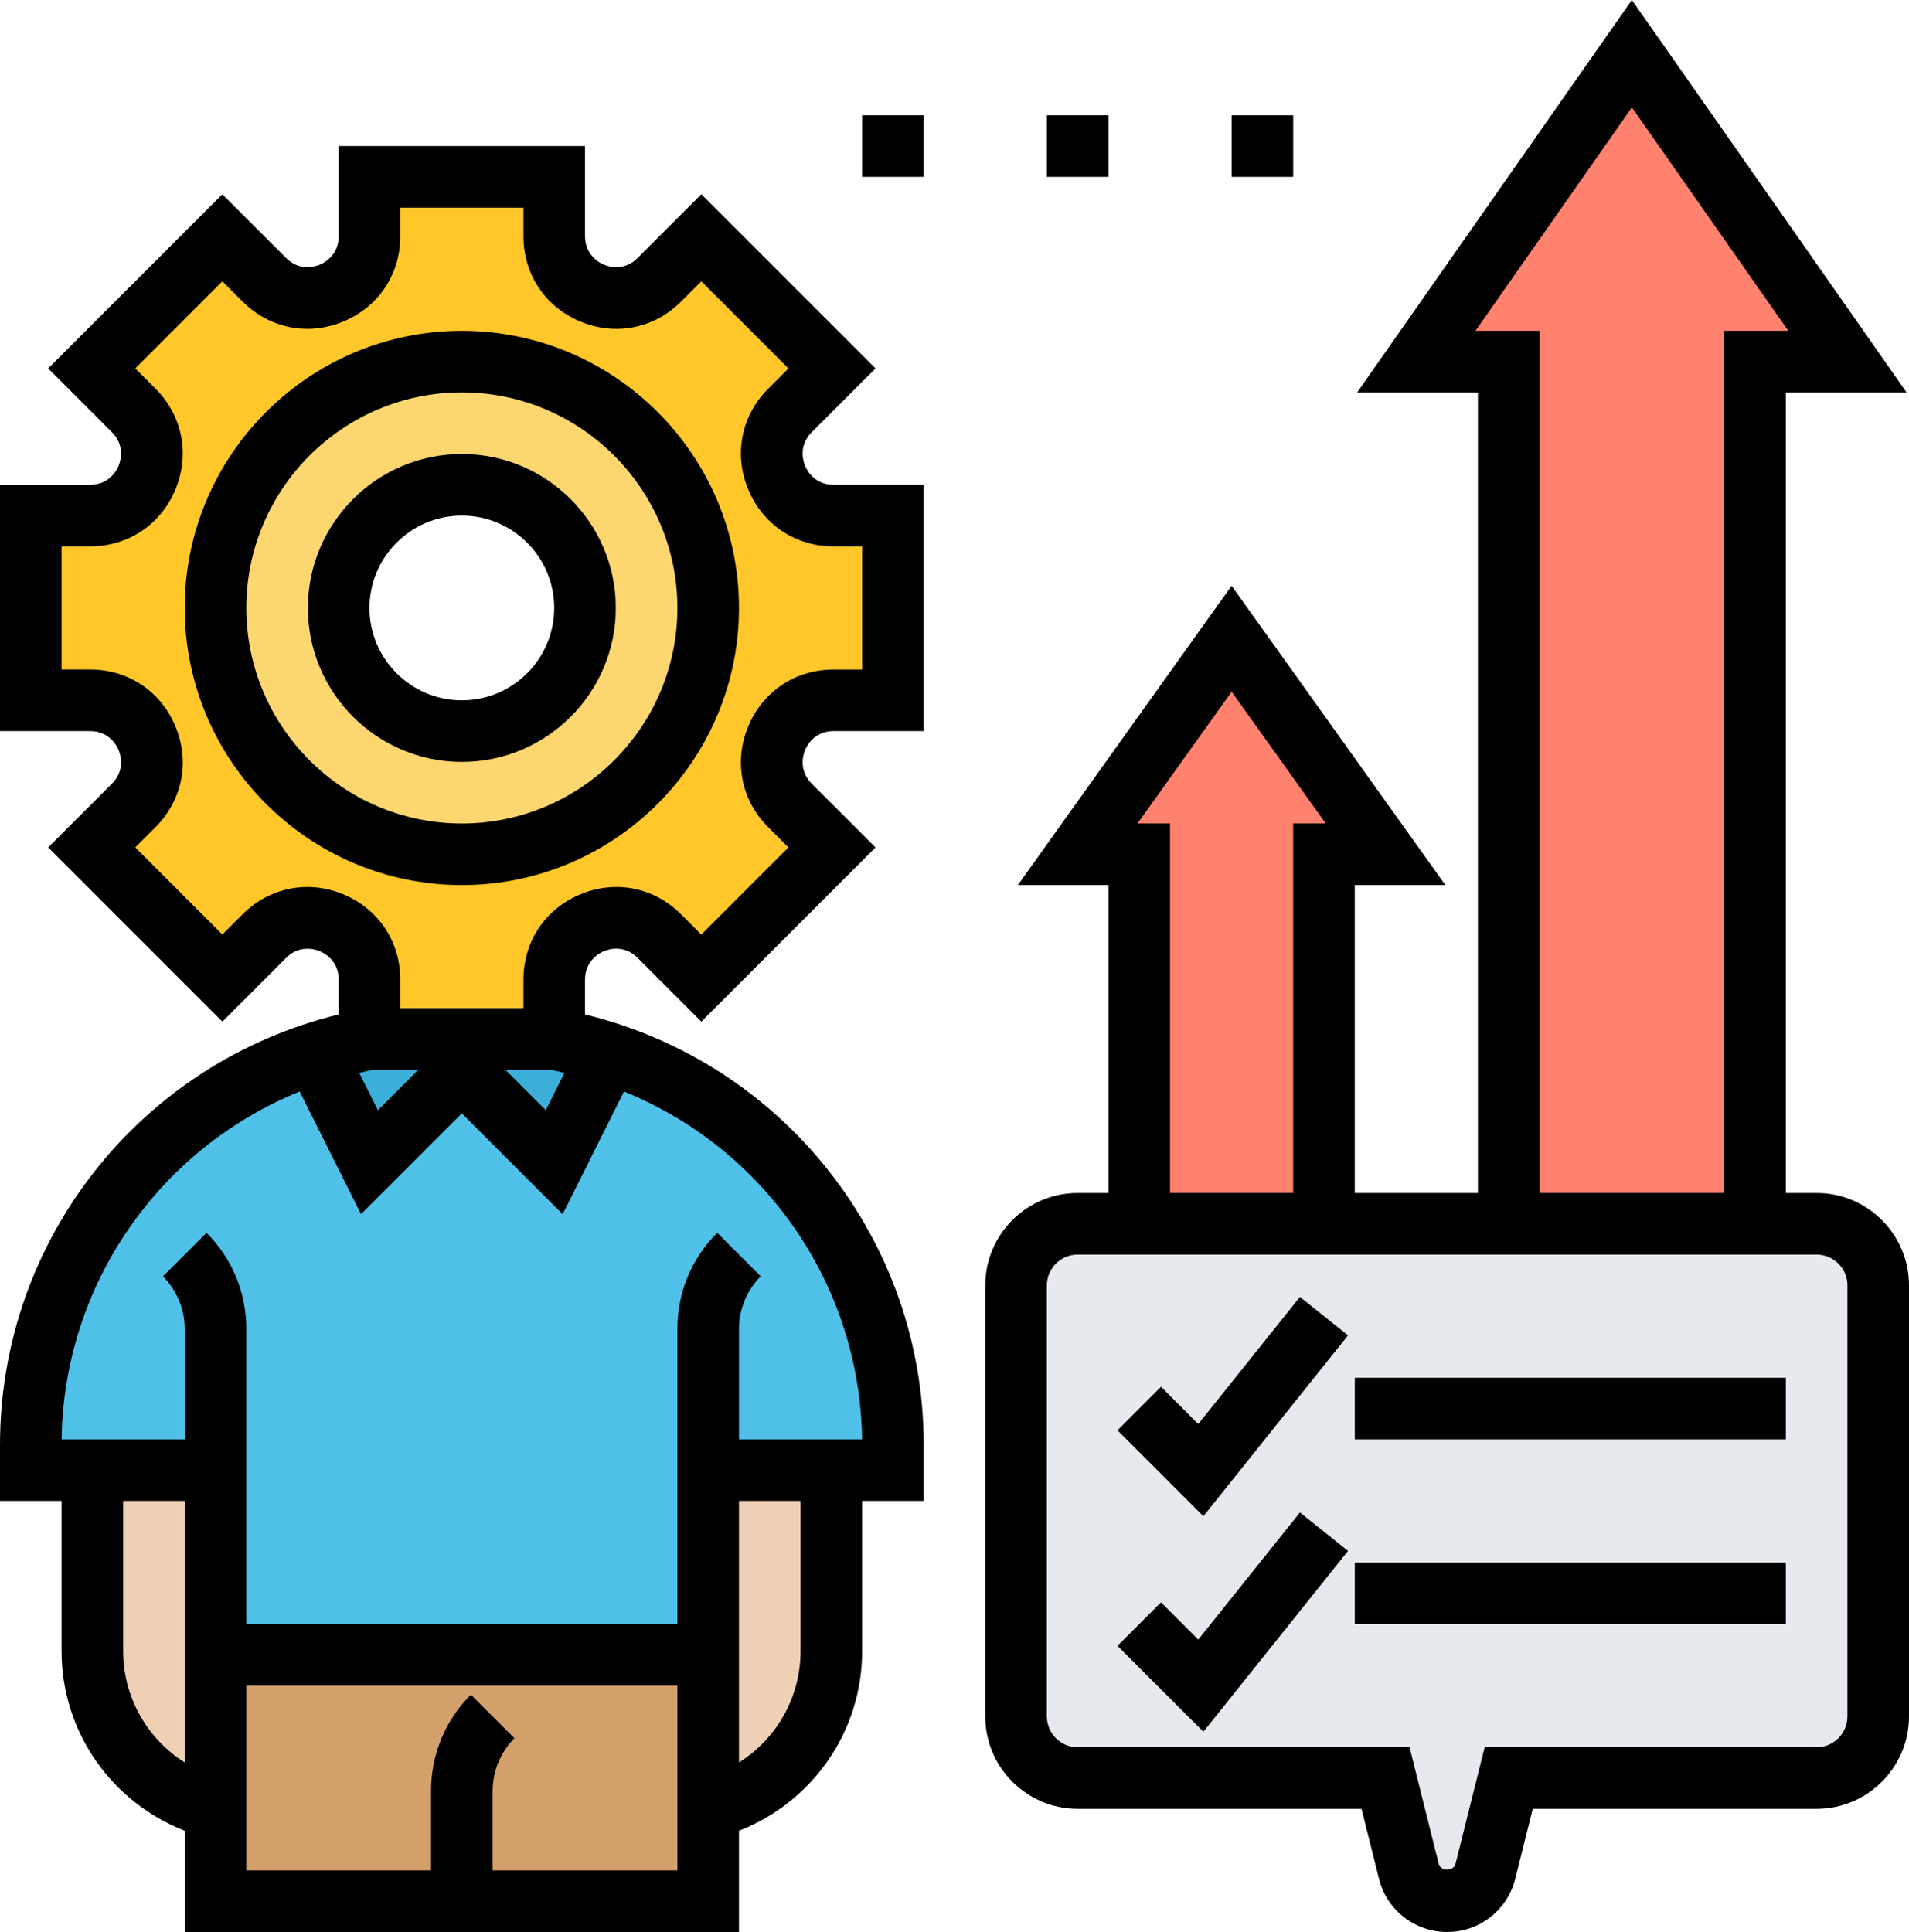 <!-- icon666.com - MILLIONS vector ICONS FREE --><svg id="_x33_0" enable-background="new 0 0 62 62.744" viewBox="0 0 62 62.744" xmlns="http://www.w3.org/2000/svg"><g><g><g><path d="m7 47.744h-4-2v-.82c0-5.85 3.78-10.95 9.22-12.73l1.78 3.55 3-3 3 3 1.78-3.55c5.44 1.78 9.22 6.88 9.22 12.73v.82h-2-4v6h-16z" fill="#4fc1e9"></path></g><g><path d="m12 33.744h6c.61.11 1.21.26 1.78.45l-1.78 3.55-3-3-3 3-1.78-3.55c.57-.19 1.17-.34 1.78-.45z" fill="#3bafda"></path></g><g><path d="m15 61.744h-8v-3-5h16v5 3z" fill="#d3a06c"></path></g><g><path d="m27 47.744v5.88c0 2.42-1.65 4.53-4 5.12v-5-6z" fill="#f0d0b4"></path></g><g><path d="m7 53.744v5c-2.35-.59-4-2.7-4-5.12v-5.88h4z" fill="#f0d0b4"></path></g><g><path d="m18 31.814v1.93h-6v-1.93c0-1.78-2.15-2.67-3.41-1.41l-1.37 1.36-4.24-4.24 1.36-1.37c1.26-1.26.37-3.41-1.41-3.41h-1.93v-6h1.93c1.78 0 2.67-2.15 1.41-3.41l-1.36-1.37 4.24-4.24 1.37 1.36c1.26 1.26 3.41.37 3.41-1.41v-1.93h6v1.93c0 1.78 2.15 2.67 3.41 1.41l1.37-1.36 4.24 4.24-1.36 1.37c-1.26 1.26-.37 3.41 1.41 3.41h1.93v6h-1.93c-1.78 0-2.67 2.15-1.41 3.41l1.36 1.37-4.24 4.24-1.37-1.36c-1.26-1.26-3.41-.37-3.41 1.41zm5-12.07c0-4.42-3.58-8-8-8s-8 3.58-8 8 3.58 8 8 8 8-3.58 8-8z" fill="#ffc729"></path></g><g><path d="m15 11.744c4.42 0 8 3.58 8 8s-3.58 8-8 8-8-3.58-8-8 3.58-8 8-8zm4 8c0-2.21-1.79-4-4-4s-4 1.79-4 4 1.79 4 4 4 4-1.79 4-4z" fill="#fcd770"></path></g><g><path d="m53 1.744 7 10h-3v28h-8v-28h-3z" fill="#ff826e"></path></g><g><path d="m40 20.744 5 7h-2v12h-6v-12h-2z" fill="#ff826e"></path></g><g><path d="m45 57.744h-10c-1.1 0-2-.9-2-2v-14c0-1.1.9-2 2-2h2 6 6 8 2c1.1 0 2 .9 2 2v14c0 1.1-.9 2-2 2h-10l-.76 3.03c-.14.57-.65.97-1.24.97s-1.1-.4-1.24-.97z" fill="#e6e9ed"></path></g></g><g><path d="m15 10.744c-4.962 0-9 4.038-9 9s4.038 9 9 9 9-4.038 9-9-4.038-9-9-9zm0 16c-3.86 0-7-3.14-7-7s3.14-7 7-7 7 3.14 7 7-3.14 7-7 7z"></path><path d="m15 14.744c-2.757 0-5 2.243-5 5s2.243 5 5 5 5-2.243 5-5-2.243-5-5-5zm0 8c-1.654 0-3-1.346-3-3s1.346-3 3-3 3 1.346 3 3-1.346 3-3 3z"></path><path d="m26.147 15.126c-.06-.145-.222-.651.217-1.09l2.071-2.071-5.657-5.657-2.071 2.072c-.438.439-.945.277-1.09.217s-.617-.305-.617-.924v-2.929h-8v2.929c0 .62-.472.864-.617.924-.146.06-.652.222-1.09-.217l-2.071-2.071-5.657 5.657 2.071 2.071c.438.438.277.945.217 1.09s-.304.617-.924.617h-2.929v8h2.929c.62 0 .864.473.924.617.06.145.222.651-.217 1.09l-2.071 2.071 5.657 5.657 2.071-2.071c.439-.439.945-.277 1.09-.217s.617.304.617.923v1.133c-6.419 1.557-11 7.298-11 13.977v1.82h2v4.877c0 2.616 1.615 4.904 4 5.835v3.289h18v-3.289c2.385-.931 4-3.218 4-5.835v-4.877h2v-1.82c0-6.679-4.581-12.42-11-13.977v-1.133c0-.62.472-.864.617-.924.144-.061.65-.223 1.09.217l2.071 2.071 5.657-5.657-2.071-2.071c-.438-.438-.277-.945-.217-1.09s.304-.617.924-.617h2.929v-8h-2.929c-.62.001-.864-.472-.924-.617zm-8.255 19.618c.149.028.293.067.44.1l-.606 1.212-1.312-1.312zm-5.784 0h1.478l-1.312 1.312-.606-1.212c.147-.033.291-.072.44-.1zm-8.108 18.877v-4.877h2v8.494c-1.218-.768-2-2.114-2-3.617zm12 7.123v-2.586c0-.635.258-1.258.707-1.707l-1.414-1.414c-.834.833-1.293 1.942-1.293 3.121v2.586h-6v-6h14v6zm10-7.123c0 1.503-.781 2.85-2 3.617v-8.494h2zm1.999-6.877h-3.999v-3.586c0-.635.258-1.258.707-1.707l-1.414-1.414c-.834.833-1.293 1.942-1.293 3.121v9.586h-14v-9.586c0-1.179-.459-2.288-1.293-3.121l-1.414 1.414c.449.449.707 1.071.707 1.707v3.586h-3.999c.072-5.052 3.189-9.454 7.732-11.296l1.992 3.984 3.275-3.274 3.274 3.274 1.992-3.984c4.543 1.841 7.66 6.243 7.733 11.296zm.001-25h-.929c-1.237 0-2.299.709-2.772 1.852-.473 1.142-.224 2.395.65 3.269l.657.657-2.829 2.829-.657-.657c-.874-.875-2.128-1.125-3.269-.65-1.142.472-1.851 1.534-1.851 2.77v.929h-4v-.929c0-1.236-.709-2.298-1.852-2.771-1.142-.473-2.395-.224-3.269.65l-.657.657-2.829-2.829.657-.657c.875-.874 1.124-2.127.65-3.269-.473-1.143-1.535-1.852-2.772-1.852h-.928v-4h.929c1.236 0 2.298-.709 2.771-1.852.473-1.142.224-2.395-.65-3.269l-.657-.657 2.829-2.829.657.657c.874.875 2.128 1.124 3.269.65 1.143-.472 1.852-1.534 1.852-2.77v-.929h4v.929c0 1.236.709 2.298 1.852 2.771 1.143.474 2.395.225 3.269-.65l.657-.657 2.829 2.829-.657.657c-.875.874-1.124 2.127-.65 3.269.473 1.143 1.535 1.852 2.771 1.852h.929z"></path><path d="m28 3.744h2v2h-2z"></path><path d="m34 3.744h2v2h-2z"></path><path d="m40 3.744h2v2h-2z"></path><path d="m59 38.744h-1v-26h3.921l-8.921-12.744-8.921 12.744h3.921v26h-4v-10h2.943l-6.943-9.721-6.943 9.721h2.943v10h-1c-1.654 0-3 1.346-3 3v14c0 1.654 1.346 3 3 3h9.219l.568 2.272c.254 1.017 1.165 1.728 2.213 1.728s1.958-.71 2.213-1.728l.568-2.272h9.219c1.654 0 3-1.346 3-3v-14c0-1.655-1.346-3-3-3zm-11.08-28 5.08-7.257 5.08 7.256h-2.08v28h-6v-28h-2.08zm-10.977 16 3.057-4.28 3.057 4.279h-1.057v12h-4v-12h-1.057zm23.057 29c0 .551-.449 1-1 1h-10.781l-.947 3.787c-.063.251-.482.251-.545 0l-.947-3.787h-10.78c-.551 0-1-.449-1-1v-14c0-.551.449-1 1-1h24c.551 0 1 .449 1 1z"></path><path d="m38.917 46.247-1.21-1.21-1.414 1.414 2.79 2.79 4.698-5.873-1.562-1.249z"></path><path d="m38.917 53.247-1.21-1.21-1.414 1.414 2.79 2.79 4.698-5.873-1.562-1.249z"></path><path d="m44 50.744h14v2h-14z"></path><path d="m44 44.744h14v2h-14z"></path></g></g></svg>